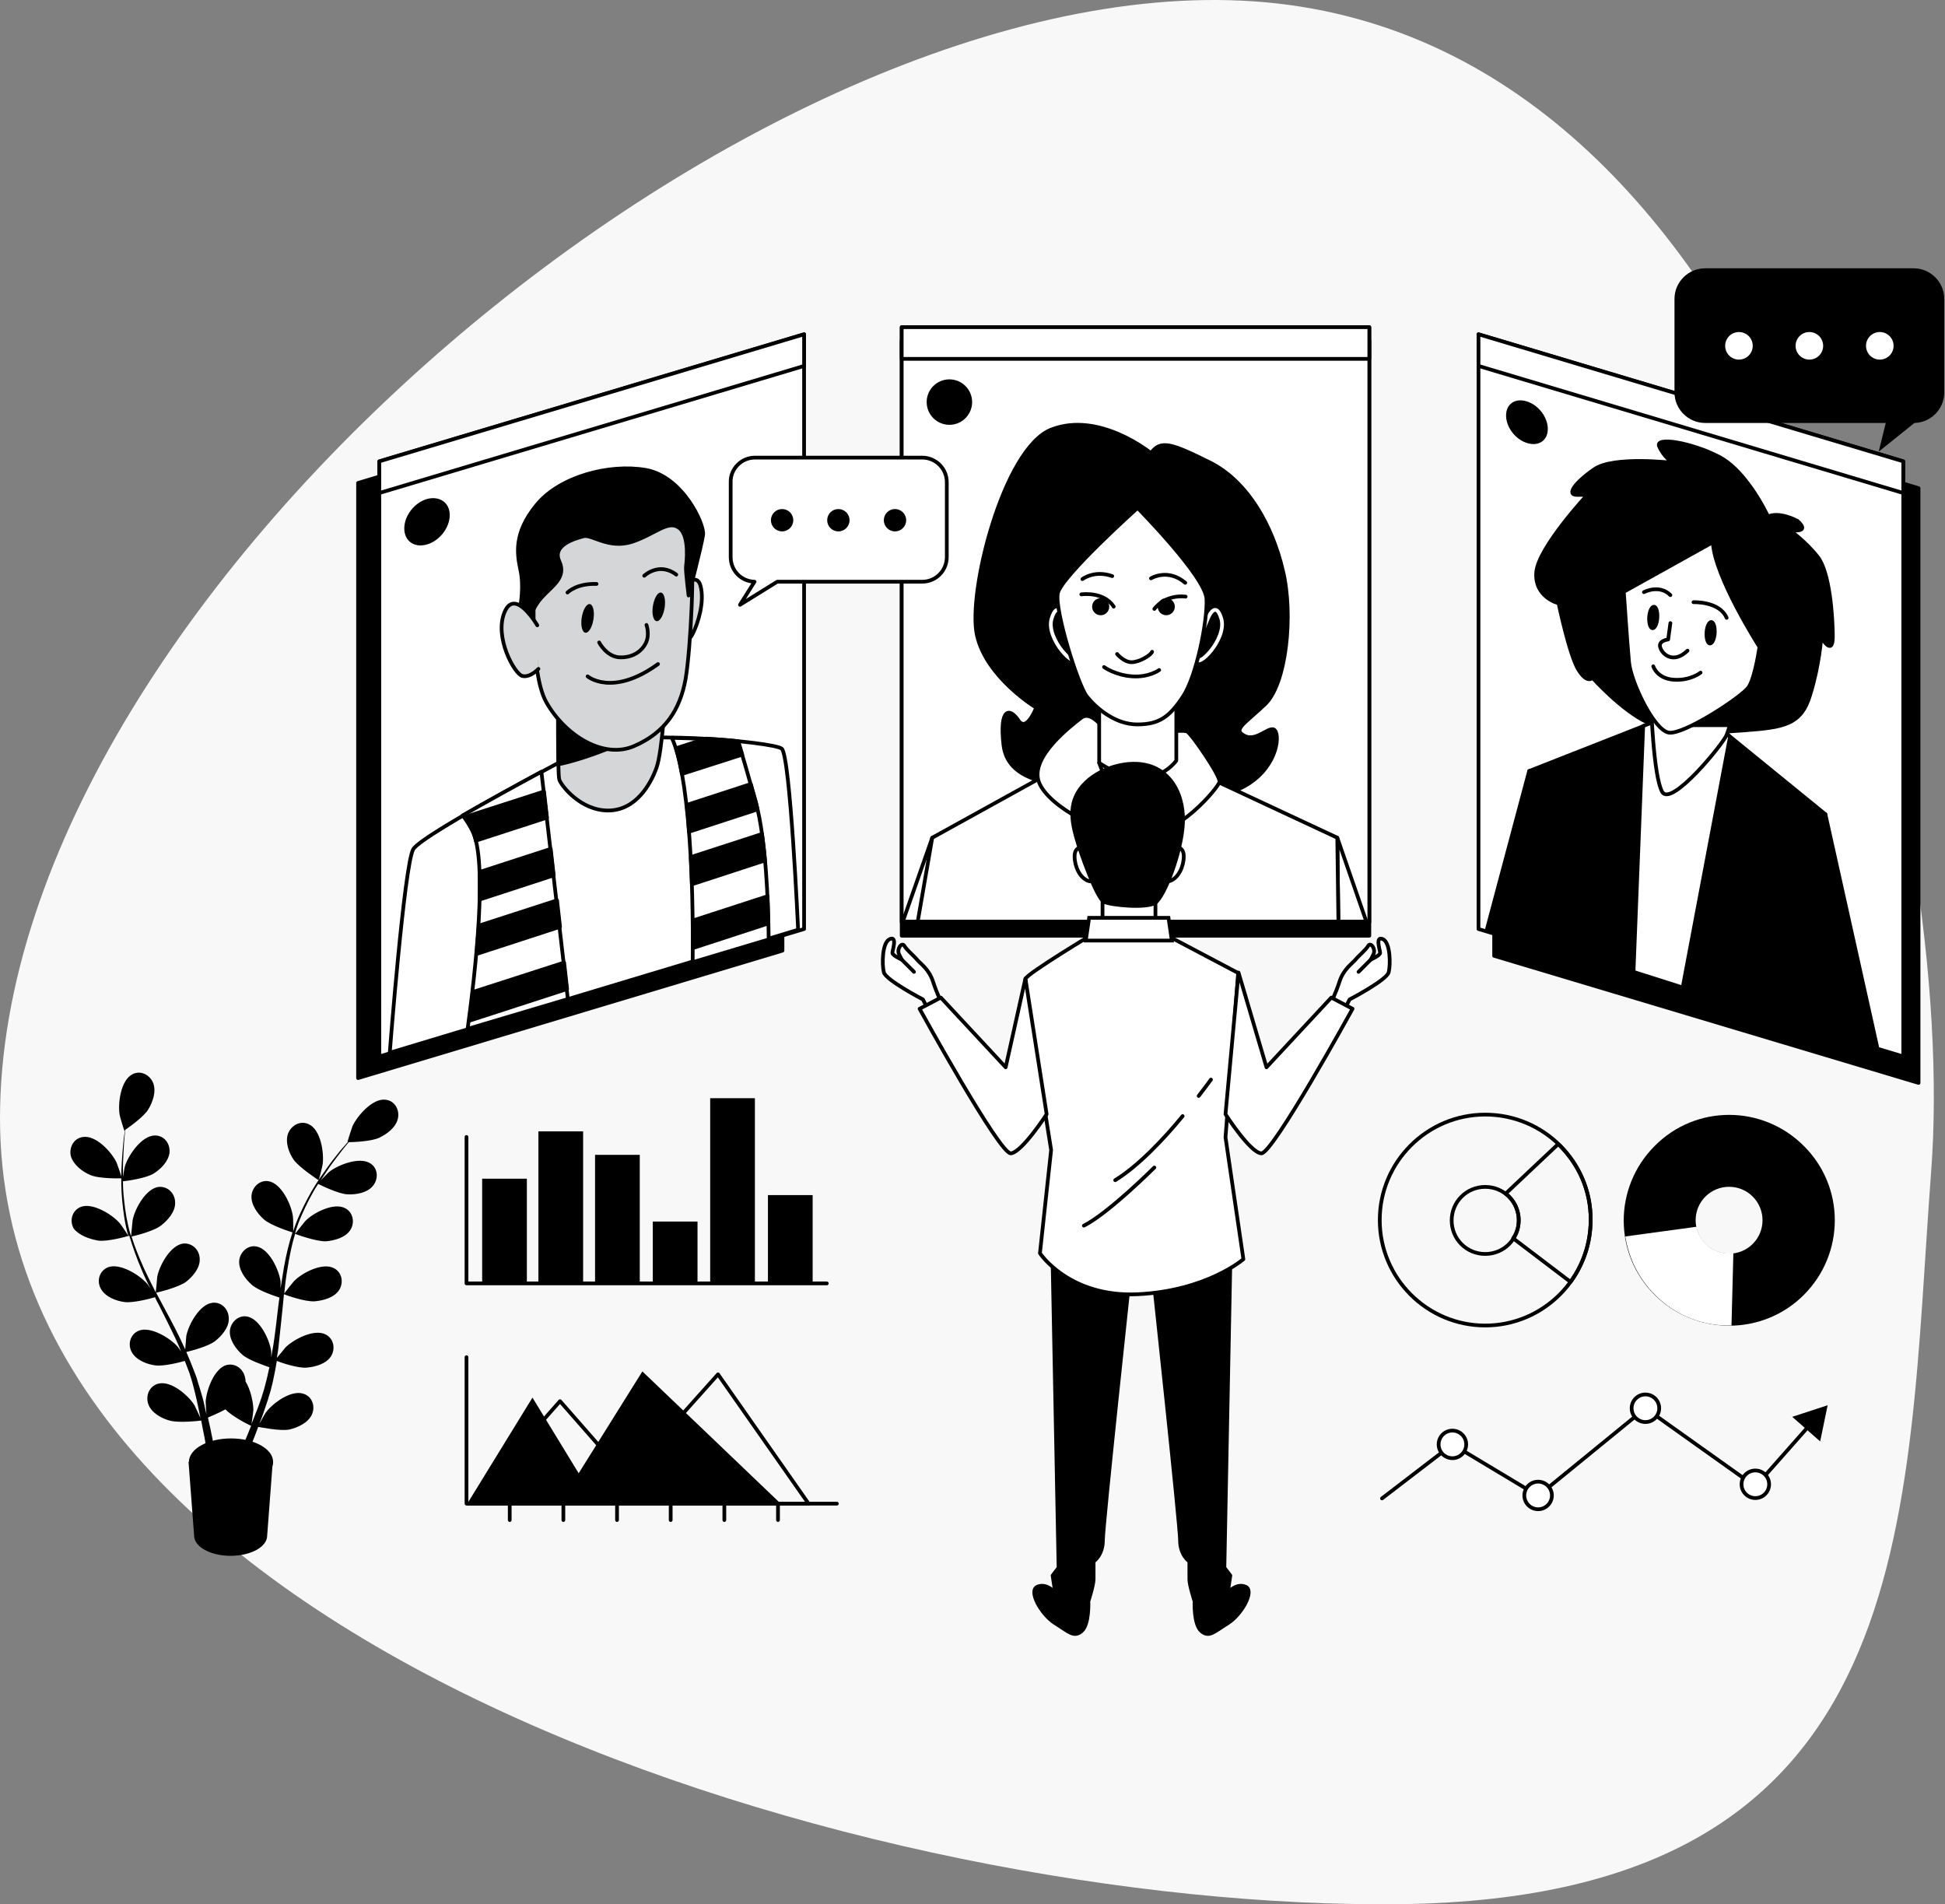 <svg width="522" height="511" viewBox="0 0 522 511" fill="none" xmlns="http://www.w3.org/2000/svg">
<rect x="0" y="0" width="522" height="511" fill="#808080" stroke="none"/>
<path d="M0 300.09C0 157.748 211.711 -17.105 346.117 1.347C480.522 19.798 525.324 221.01 518.297 314.148C511.269 407.286 516.54 509.21 375.985 510.968C235.43 512.726 0 442.432 0 300.09Z" fill="#F8F8F8"/>
<g clip-path="url(#clip0_2224_15)">
<path d="M210 255.1L96.1 289.3V129.6L210 95.4V255.1Z" fill="black" stroke="black" stroke-miterlimit="10" stroke-linecap="round" stroke-linejoin="round"/>
<path d="M215.8 249.3L101.8 283.5V123.8L215.8 89.7V249.3Z" fill="white" stroke="black" stroke-miterlimit="10" stroke-linecap="round" stroke-linejoin="round"/>
<path d="M215.8 98.2L101.8 132.3V123.8L215.8 89.7V98.2Z" fill="white" stroke="black" stroke-miterlimit="10" stroke-linecap="round" stroke-linejoin="round"/>
<path d="M120.7 138.2C120.7 141.6 118 145.1 114.6 146.1C111.2 147.1 108.5 145.2 108.5 141.8C108.5 138.4 111.2 134.9 114.6 133.9C118 133 120.7 134.9 120.7 138.2Z" fill="black"/>
<path d="M158.4 200.2C158.4 200.2 113.3 223.7 110.9 227.9C108.5 232.1 104.6 282.5 104.6 282.5L214.2 249.5C214.2 249.5 212.1 202.9 209.8 200.9C207.4 199 168.3 195.6 158.4 200.2Z" fill="white" stroke="black" stroke-miterlimit="10" stroke-linecap="round" stroke-linejoin="round"/>
<path d="M126.7 222.7C131 230.8 127.6 260.8 125.5 276.1L152.4 268.1L145.3 207.1C138.8 210.6 130.8 215 124.2 218.8C125.1 219.9 125.9 221.2 126.7 222.7Z" fill="white" stroke="black" stroke-miterlimit="10" stroke-linecap="round" stroke-linejoin="round"/>
<path d="M148.6 234.9L147.8 227.8L128.7 234C128.8 236.3 128.8 238.8 128.7 241.4L148.6 234.9Z" fill="black" stroke="black" stroke-miterlimit="10" stroke-linecap="round" stroke-linejoin="round"/>
<path d="M146 212.4L124.6 219.3C125.3 220.3 126 221.4 126.7 222.7C127.1 223.5 127.5 224.5 127.7 225.6L146.8 219.4L146 212.4Z" fill="black" stroke="black" stroke-miterlimit="10" stroke-linecap="round" stroke-linejoin="round"/>
<path d="M152.2 265.4L151.4 258.3L126.9 266.2C126.6 269 126.3 271.5 126 273.9L152.2 265.4Z" fill="black" stroke="black" stroke-miterlimit="10" stroke-linecap="round" stroke-linejoin="round"/>
<path d="M127.9 256L150.3 248.7L149.5 241.6L128.5 248.4C128.3 250.9 128.1 253.5 127.9 256Z" fill="black" stroke="black" stroke-miterlimit="10" stroke-linecap="round" stroke-linejoin="round"/>
<path d="M149.8 185.8C149.8 185.8 149.6 207.5 150.1 209.2C150.6 210.8 155.8 217.5 163.2 217.5C170.6 217.5 174.6 210.5 176.2 206C177.8 201.5 178.6 186 178.6 186C178.6 186 157.5 192 149.8 185.8Z" fill="#D4D6D7" stroke="black" stroke-miterlimit="10" stroke-linecap="round" stroke-linejoin="round"/>
<path d="M156.2 188.3C153.7 187.9 151.4 187.2 149.8 185.9C149.8 185.9 149.7 198.3 149.9 205.1C159.2 203.2 171.1 197.5 171.1 197.5L156.2 188.3Z" fill="black" stroke="black" stroke-miterlimit="10" stroke-linecap="round" stroke-linejoin="round"/>
<path d="M182.2 158.6C182.2 158.6 186.8 152.8 188 157.2C189.2 161.6 187.2 167.5 186 169.9C184.9 172.2 182 174.5 182 174.5L182.2 158.6Z" fill="#D4D6D7" stroke="black" stroke-miterlimit="10" stroke-linecap="round" stroke-linejoin="round"/>
<path d="M143.6 151.6C143.6 151.6 141.6 179.5 146.6 188.4C151.6 197.3 161.9 203.8 170.2 200.2C178.5 196.6 182.5 190.5 184 182.2C185.4 173.9 186.5 150.8 185.3 146.4C184.1 142 181.5 134.7 165.3 136.9C149 139 145.2 145.7 143.6 151.6Z" fill="#D4D6D7" stroke="black" stroke-miterlimit="10" stroke-linecap="round" stroke-linejoin="round"/>
<path d="M142.1 166.8C142.1 166.8 142.5 163.5 145.4 160.3C148.3 157.1 152.1 155 150.1 150.6C148.1 146.2 154.4 144.5 156.6 143.9C158.8 143.3 163.3 147.4 169.6 145.4C175.9 143.3 179.2 139.5 182.2 141.6C185.2 143.7 184.2 151.2 184.1 152.2C184 153.2 184.8 159.8 184.8 159.8C184.8 159.8 188.3 146.4 188.7 143.5C189.1 140.6 183.1 127.8 173.3 126.1C163.5 124.4 150.2 127.9 144 135.5C137.7 143.2 138.8 148.8 139.7 153.1C140.6 157.4 139.7 162.3 139.7 162.3C139.7 162.3 140.7 169.7 142.1 166.8Z" fill="black" stroke="black" stroke-miterlimit="10" stroke-linecap="round" stroke-linejoin="round"/>
<path d="M144.2 167.8C144.2 167.8 138.2 157.5 135.4 164.3C132.6 171 138.1 180.9 140.2 181.4C142.3 181.9 144.5 179.5 144.5 179.5" fill="#D4D6D7"/>
<path d="M144.2 167.8C144.2 167.8 138.2 157.5 135.4 164.3C132.6 171 138.1 180.9 140.2 181.4C142.3 181.9 144.5 179.5 144.5 179.5" stroke="black" stroke-miterlimit="10" stroke-linecap="round" stroke-linejoin="round"/>
<path d="M159.3 166C159 168.1 158.1 169.8 157.2 169.8C156.3 169.8 155.8 168 156.1 165.9C156.4 163.8 157.3 162.1 158.2 162.1C159.1 162.1 159.6 163.9 159.3 166Z" fill="black"/>
<path d="M178.4 162.9C178.1 165 177.2 166.7 176.3 166.7C175.4 166.7 174.9 164.9 175.2 162.8C175.5 160.7 176.4 159 177.3 159C178.2 159 178.7 160.8 178.4 162.9Z" fill="black"/>
<path d="M173.5 167.7C173.5 167.7 174.4 170.2 173.4 172.4C172.4 174.6 170 176.5 166.4 176.4C162.8 176.3 160.8 172.4 160.8 172.4" stroke="black" stroke-miterlimit="10" stroke-linecap="round" stroke-linejoin="round"/>
<path d="M157.7 181.5C157.7 181.5 164.3 187.1 176.6 178.2" stroke="black" stroke-miterlimit="10" stroke-linecap="round" stroke-linejoin="round"/>
<path d="M152.3 159C152.3 159 154.7 156.5 160.1 156.7" stroke="black" stroke-miterlimit="10" stroke-linecap="round" stroke-linejoin="round"/>
<path d="M172.9 154.5C172.9 154.5 176.9 150.7 181.5 154.2" stroke="black" stroke-miterlimit="10" stroke-linecap="round" stroke-linejoin="round"/>
<path d="M202.9 215.5C200.8 208 199.2 202.5 198.1 199C192.9 198.5 186.5 198.1 180.3 198C181.6 200.7 183.4 206.7 184.6 219.7C185.9 233 186 248.3 185.9 258.2L206.3 252.1C206.2 241.6 205.5 225.1 202.9 215.5Z" fill="white" stroke="black" stroke-miterlimit="10" stroke-linecap="round" stroke-linejoin="round"/>
<path d="M183 207.7L199.2 202.5C198.8 201.1 198.4 199.9 198.1 198.9C195.5 198.6 192.6 198.4 189.5 198.2L181.4 200.8C182 202.6 182.5 204.8 183 207.7Z" fill="black" stroke="black" stroke-miterlimit="10" stroke-linecap="round" stroke-linejoin="round"/>
<path d="M184.9 223.2L203.3 217.2C203.2 216.6 203 216 202.9 215.4C202.4 213.6 201.9 211.9 201.5 210.4L184.3 216C184.4 217.1 184.6 218.3 184.7 219.6C184.7 220.8 184.9 222 184.9 223.2Z" fill="black" stroke="black" stroke-miterlimit="10" stroke-linecap="round" stroke-linejoin="round"/>
<path d="M205.3 230.9C205.1 228.5 204.8 226.1 204.5 223.8L185.4 230C185.5 232.4 185.6 234.9 185.7 237.3L205.3 230.9Z" fill="black" stroke="black" stroke-miterlimit="10" stroke-linecap="round" stroke-linejoin="round"/>
<path d="M206.2 247.8C206.1 245.5 206.1 243 206 240.5L186 247C186 249.6 186 252.1 186 254.4L206.2 247.8Z" fill="black" stroke="black" stroke-miterlimit="10" stroke-linecap="round" stroke-linejoin="round"/>
<path d="M367.5 91.4H242V251.1H367.5V91.4Z" fill="black" stroke="black" stroke-miterlimit="10" stroke-linecap="round" stroke-linejoin="round"/>
<path d="M367.5 87.8H242V247.5H367.5V87.8Z" fill="white" stroke="black" stroke-miterlimit="10" stroke-linecap="round" stroke-linejoin="round"/>
<path d="M367.5 87.8H242V96.3H367.5V87.8Z" fill="white" stroke="black" stroke-miterlimit="10" stroke-linecap="round" stroke-linejoin="round"/>
<path d="M254.8 114C258.169 114 260.9 111.269 260.9 107.9C260.9 104.531 258.169 101.8 254.8 101.8C251.431 101.8 248.7 104.531 248.7 107.9C248.7 111.269 251.431 114 254.8 114Z" fill="black"/>
<path d="M308.9 121.6C308.9 121.6 295 110.2 282.1 115.3C269.3 120.4 259.6 159.1 262.2 170.5C264.8 181.9 278.1 189.9 278.1 189.9C278.1 189.9 275.5 196.7 273.3 193.3C271 189.9 268.2 189.9 269.3 199.8C270.4 209.8 282.4 210.3 291.5 211.8C300.6 213.3 321.7 216.1 331.6 212.1C341.6 208.1 343.6 199 342.4 196.4C341.3 193.8 337.6 199.2 334.1 197.5C330.7 195.8 333.8 194.4 339.5 189C345.2 183.6 347.2 165.1 344.3 153.1C341.5 141.1 334.9 129.2 324.7 124.1C314.6 119.1 311.5 117.9 308.9 121.6Z" fill="black" stroke="black" stroke-miterlimit="10" stroke-linecap="round" stroke-linejoin="round"/>
<path d="M366.7 247.3L358.9 224.8L359.2 247.3H366.7Z" fill="white" stroke="black" stroke-miterlimit="10" stroke-linecap="round" stroke-linejoin="round"/>
<path d="M248 247.3L250.2 224.8L242.3 247.3H248Z" fill="white" stroke="black" stroke-miterlimit="10" stroke-linecap="round" stroke-linejoin="round"/>
<path d="M359.2 247.3L358.9 224.8L321.2 207.2L291.1 202.2L250.2 224.8L246.3 247.3H359.2Z" fill="white" stroke="black" stroke-miterlimit="10" stroke-linecap="round" stroke-linejoin="round"/>
<path d="M296.5 195.9C296.5 195.9 292.9 190.5 290.2 192.6C287.5 194.7 276.4 203.1 278.8 209.8C281.2 216.4 296.3 224.5 306.2 224.5C316.1 224.5 327 211.3 327.3 209.8C327.6 208.3 319.8 196.9 318.6 196.3C317.3 195.6 305.3 197.4 296.5 195.9Z" fill="white" stroke="black" stroke-miterlimit="10" stroke-linecap="round" stroke-linejoin="round"/>
<path d="M295 204.7C295 204.7 300.4 222.1 314.5 221.2L295 204.7Z" fill="white"/>
<path d="M295 204.7C295 204.7 300.4 222.1 314.5 221.2" stroke="black" stroke-miterlimit="10" stroke-linecap="round" stroke-linejoin="round"/>
<path d="M295 187.2V204.7C295 204.7 299.8 208.3 306.1 208.6C312.4 208.9 315.7 204.1 315.7 204.1V187.2C315.8 187.2 299.6 190.5 295 187.2Z" fill="white" stroke="black" stroke-miterlimit="10" stroke-linecap="round" stroke-linejoin="round"/>
<path d="M285.9 166.1C285.9 166.1 283.8 160.6 282.2 166.1C280.7 171.6 288.9 179.8 288.9 176.5C288.9 173.1 285.9 166.1 285.9 166.1Z" stroke="white" stroke-miterlimit="10" stroke-linecap="round" stroke-linejoin="round"/>
<path d="M324.1 166.1C324.1 166.1 326.2 160.6 327.8 166.1C329.3 171.6 321.1 179.8 321.1 176.5C321 173.1 324.1 166.1 324.1 166.1Z" stroke="white" stroke-miterlimit="10" stroke-linecap="round" stroke-linejoin="round"/>
<path d="M305.3 136.3C305.3 136.3 284.8 154.7 283.9 159.2C283 163.7 289.3 183.9 291.7 186.9C294.1 189.9 299.2 194.4 305.2 194.4C311.2 194.4 313.9 192.3 317.5 186.9C321.1 181.5 324.1 166.7 323.8 160.7C323.5 154.7 305.3 136.3 305.3 136.3Z" fill="white" stroke="black" stroke-miterlimit="10" stroke-linecap="round" stroke-linejoin="round"/>
<path d="M290.2 159.5C290.2 159.5 296.2 158.6 298.9 162.8" stroke="black" stroke-miterlimit="10" stroke-linecap="round" stroke-linejoin="round"/>
<path d="M309.8 163.4C309.8 163.4 312.5 159.5 318.2 160.1" stroke="black" stroke-miterlimit="10" stroke-linecap="round" stroke-linejoin="round"/>
<path d="M295.4 164.6C296.394 164.6 297.2 163.794 297.2 162.8C297.2 161.806 296.394 161 295.4 161C294.406 161 293.6 161.806 293.6 162.8C293.6 163.794 294.406 164.6 295.4 164.6Z" fill="black" stroke="black" stroke-miterlimit="10"/>
<path d="M313 164.6C313.994 164.6 314.8 163.794 314.8 162.8C314.8 161.806 313.994 161 313 161C312.006 161 311.2 161.806 311.2 162.8C311.2 163.794 312.006 164.6 313 164.6Z" fill="black" stroke="black" stroke-miterlimit="10"/>
<path d="M299.8 175.5C299.8 175.5 301.6 177.7 303.7 177.7C305.8 177.7 308.9 175.8 309.2 174.9" stroke="black" stroke-miterlimit="10" stroke-linecap="round" stroke-linejoin="round"/>
<path d="M296.3 179C296.3 179 299.3 181.2 303.9 181.5C308.4 181.8 311.1 179.8 311.1 179.8" stroke="black" stroke-miterlimit="10" stroke-linecap="round" stroke-linejoin="round"/>
<path d="M290.5 155.4C290.5 155.4 293.7 152.9 298.5 154.6" stroke="black" stroke-miterlimit="10" stroke-linecap="round" stroke-linejoin="round"/>
<path d="M308.9 155.2C308.9 155.2 313.4 152.4 318.1 156.4" stroke="black" stroke-miterlimit="10" stroke-linecap="round" stroke-linejoin="round"/>
<path d="M401 256.5L514.9 290.6V131L401 96.8V256.5Z" fill="black" stroke="black" stroke-miterlimit="10" stroke-linecap="round" stroke-linejoin="round"/>
<path d="M396.8 249.3L510.8 283.5V123.8L396.8 89.7V249.3Z" fill="white" stroke="black" stroke-miterlimit="10" stroke-linecap="round" stroke-linejoin="round"/>
<path d="M396.8 98.2L510.8 132.3V123.8L396.8 89.7V98.2Z" fill="white" stroke="black" stroke-miterlimit="10" stroke-linecap="round" stroke-linejoin="round"/>
<path d="M403.7 111.5C403.7 114.9 406.4 118.4 409.8 119.4C413.2 120.4 415.9 118.5 415.9 115.1C415.9 111.7 413.2 108.2 409.8 107.2C406.4 106.2 403.7 108.1 403.7 111.5Z" fill="black" stroke="white" stroke-miterlimit="10"/>
<path d="M474.5 138.6C474.5 138.6 474.3 138.1 473.9 137.4C472.3 134.2 467.4 125.7 461.4 122.6C453.9 118.7 444 117.1 445.3 119.8C446.5 122.6 448.9 124.2 448.9 124.2C448.9 124.2 433.1 122.3 427.9 125.9C422.7 129.5 420.3 132.8 423.2 132.8C426 132.8 426 132.8 426 132.8C426 132.8 412.8 147 412.3 153.6C411.8 160.3 418.3 161.9 418.3 161.9C418.3 161.9 421.2 175.8 423.6 179.7C426 183.6 427.4 181.9 427.4 181.9C427.4 181.9 435.1 190.5 442 193.8C448.9 197.1 457.3 196.8 468 196C478.6 195.2 483.4 194.6 485.8 186.5C488.3 178.5 488.8 171 488.8 171C488.8 171 491.8 176.3 491.9 171C491.9 165.7 491.1 153.5 487.8 149.4C484.5 145.2 480.2 142.2 480.2 142.2C480.2 142.2 486.4 143.3 482.3 139.7C482.2 139.7 477.6 137.2 474.5 138.6Z" fill="black" stroke="black" stroke-miterlimit="10" stroke-linecap="round" stroke-linejoin="round"/>
<path d="M410.4 206.9L399 249.6L411.4 253.5L410.4 206.9Z" fill="black" stroke="black" stroke-miterlimit="10" stroke-linecap="round" stroke-linejoin="round"/>
<path d="M489.9 218.5L503.8 281L488.6 276.5L489.9 218.5Z" fill="black" stroke="black" stroke-miterlimit="10" stroke-linecap="round" stroke-linejoin="round"/>
<path d="M445 193.3L410.4 206.9L411.4 253.5L488.6 276.5L489.9 218.5L461.9 195.7L445 193.3Z" fill="black" stroke="black" stroke-miterlimit="10" stroke-linecap="round" stroke-linejoin="round"/>
<path d="M438.4 260.8L451.6 265L464.3 197.7L461.9 195.7L445 193.3L441 194.8L438.4 260.8Z" fill="white" stroke="black" stroke-miterlimit="10" stroke-linecap="round" stroke-linejoin="round"/>
<path d="M443.1 188.6C443.1 188.6 443.7 208.3 446.1 212.5C448.5 216.7 462.4 199.7 463.4 197.2C464.4 194.7 466.8 185.3 466.8 185.3C466.8 185.3 452.2 191.4 449.3 190.6C446.5 189.7 443.1 188.6 443.1 188.6Z" fill="white" stroke="black" stroke-miterlimit="10" stroke-linecap="round" stroke-linejoin="round"/>
<path d="M466.8 185.2C466.8 185.2 461.9 187.3 457.2 188.8L451.8 194.6H464.2C465.3 190.9 466.8 185.2 466.8 185.2Z" fill="black" stroke="black" stroke-miterlimit="10" stroke-linecap="round" stroke-linejoin="round"/>
<path d="M459.7 145.5L435.8 158.8C435.8 158.8 436.7 172.4 437.2 177.7C437.7 183 443.9 196 447.9 196.6C451.9 197.2 467.4 187.1 469.3 184.4C471.1 181.6 472.2 173.6 472.2 173.6C472.2 173.6 460.1 154.7 459.7 145.5Z" fill="white" stroke="black" stroke-miterlimit="10" stroke-linecap="round" stroke-linejoin="round"/>
<path d="M448.3 167.201L447.7 171.601C447.7 171.601 444.9 171.901 445.6 173.801C446.2 175.701 449.2 178.201 452.9 174.601" stroke="black" stroke-miterlimit="10" stroke-linecap="round" stroke-linejoin="round"/>
<path d="M443.7 178.8C443.7 178.8 444.7 182.1 449.2 182.4C453.7 182.7 456.4 180.5 456.4 180.5" stroke="black" stroke-miterlimit="10" stroke-linecap="round" stroke-linejoin="round"/>
<path d="M460.2 169.9C460.1 171.5 459.5 172.7 458.9 172.7C458.3 172.6 457.9 171.3 458 169.7C458.1 168.1 458.7 166.9 459.3 166.9C459.9 167 460.3 168.3 460.2 169.9Z" fill="black" stroke="black" stroke-miterlimit="10"/>
<path d="M444.8 165.8C444.7 167.4 444.1 168.6 443.5 168.6C442.9 168.5 442.5 167.2 442.6 165.6C442.7 164 443.3 162.8 443.9 162.8C444.5 162.8 444.9 164.2 444.8 165.8Z" fill="black" stroke="black" stroke-miterlimit="10"/>
<path d="M441.2 158.9C441.2 158.9 445.3 156.7 448.3 159.7" stroke="black" stroke-miterlimit="10" stroke-linecap="round" stroke-linejoin="round"/>
<path d="M454.5 161.6C454.5 161.6 461.5 161.3 463.4 165.8" stroke="black" stroke-miterlimit="10" stroke-linecap="round" stroke-linejoin="round"/>
<path d="M290.5 227.4C290.5 227.4 288.4 227.1 288.4 229.8C288.4 232.5 289.8 235.6 292.1 236.4C294.4 237.2 293.9 233.7 293.3 232.3C292.6 230.9 290.5 227.4 290.5 227.4Z" fill="white" stroke="black" stroke-miterlimit="10"/>
<path d="M315.6 227.4C315.6 227.4 317.7 227.1 317.7 229.8C317.7 232.5 316.3 235.6 314 236.4C311.7 237.2 312.2 233.7 312.8 232.3C313.5 230.9 315.6 227.4 315.6 227.4Z" fill="white" stroke="black" stroke-miterlimit="10"/>
<path d="M282.5 338.7L284.1 420.7L282.5 422.8L283.2 427.4C283.2 427.4 280.9 424.7 278.4 425.8C275.9 426.9 279.5 433.3 283.2 435.6C286.9 437.9 288.2 439.5 290.3 437.7C292.4 435.9 292.1 429.7 292.1 429.7C292.1 429.7 293.5 425.4 293.5 423.8C293.5 422.2 293.5 419 293.5 419C293.5 419 296 417.4 296 413.3C296 409.2 303.1 343.4 303.1 343.4L281.6 335.4L282.5 338.7Z" fill="black" stroke="black" stroke-miterlimit="10" stroke-linecap="round" stroke-linejoin="round"/>
<path d="M330.2 338.7L328.6 420.7L330.2 422.8L329.5 427.4C329.5 427.4 331.8 424.7 334.3 425.8C336.8 426.9 333.2 433.3 329.5 435.6C325.8 437.9 324.5 439.5 322.4 437.7C320.3 435.9 320.6 429.7 320.6 429.7C320.6 429.7 319.2 425.4 319.2 423.8C319.2 422.2 319.2 419 319.2 419C319.2 419 316.7 417.4 316.7 413.3C316.7 409.2 309.6 343.4 309.6 343.4L331.1 335.4L330.2 338.7Z" fill="black" stroke="black" stroke-miterlimit="10" stroke-linecap="round" stroke-linejoin="round"/>
<path d="M294.2 250.1C294.2 250.1 275.5 261.3 275.2 262.7C275 264.1 282.1 308.6 282.1 308.6L279.1 336.3C279.1 336.3 286.9 348.2 305.4 347.3C323.9 346.4 333.7 337.9 333.7 337.9L328.9 305.2L332.3 261.1L312.4 250.6L294.2 250.1Z" fill="white" stroke="black" stroke-miterlimit="10" stroke-linecap="round" stroke-linejoin="round"/>
<path d="M317.4 299.5C312.4 305.6 305.5 312.9 299.3 316.7" stroke="black" stroke-miterlimit="10" stroke-linecap="round" stroke-linejoin="round"/>
<path d="M325 289.7C325 289.7 323.8 291.4 321.7 294.1" stroke="black" stroke-miterlimit="10" stroke-linecap="round" stroke-linejoin="round"/>
<path d="M309.8 313.3C309.8 313.3 297.6 325.5 290.9 328.9" stroke="black" stroke-miterlimit="10" stroke-linecap="round" stroke-linejoin="round"/>
<path d="M295.9 240.2V249.2H310.1V240.5L295.9 240.2Z" fill="white" stroke="black" stroke-miterlimit="10"/>
<path d="M303 205C303 205 296.3 205.3 291.4 210C286.5 214.7 287.6 220.2 288.8 224.6C290 229 294.4 241.1 296.3 242C298.1 242.9 307.6 243.8 310 242.3C312.4 240.8 317.2 228.7 317.5 220.5C317.7 212.3 313.2 204.2 303 205Z" fill="black" stroke="black" stroke-miterlimit="10"/>
<path d="M314.5 252.4H291.4L292.3 246.3H313.6L314.5 252.4Z" fill="white" stroke="black" stroke-miterlimit="10"/>
<path d="M253.1 270C253.1 270 251.5 266.8 250.4 263.4C249.3 260 247 258.6 246.1 257.5C245.2 256.4 243.4 255 242.7 253.8C242 252.7 240.6 254.7 241.3 256.1C242 257.5 242 257.5 242 257.5C242 257.5 239.5 256.4 239.5 255.7C239.5 255 240.9 251.1 238.8 252C236.7 252.9 236.7 258.9 237.2 260.9C237.7 263 247.7 268.2 247.7 268.2L249.8 272.3L253.1 270Z" fill="white" stroke="black" stroke-miterlimit="10" stroke-linecap="round" stroke-linejoin="round"/>
<path d="M241.9 257.4L245.3 260.8" stroke="black" stroke-miterlimit="10" stroke-linecap="round" stroke-linejoin="round"/>
<path d="M275.2 262.6L269.9 286.4L252.5 267.7L246.8 270.7C246.8 270.7 268.3 309.8 271.3 309.5C274.3 309.2 280.9 299 280.9 299L275.2 262.6Z" fill="white" stroke="black" stroke-miterlimit="10" stroke-linecap="round" stroke-linejoin="round"/>
<path d="M356.8 270C356.8 270 358.4 266.8 359.5 263.4C360.6 260 362.9 258.6 363.8 257.5C364.7 256.4 366.5 255 367.2 253.8C367.9 252.7 369.3 254.7 368.6 256.1C367.9 257.5 367.9 257.5 367.9 257.5C367.9 257.5 370.4 256.4 370.4 255.7C370.4 255 369 251.1 371.1 252C373.2 252.9 373.2 258.9 372.7 260.9C372.2 263 362.2 268.2 362.2 268.2L360.1 272.3L356.8 270Z" fill="white" stroke="black" stroke-miterlimit="10" stroke-linecap="round" stroke-linejoin="round"/>
<path d="M368 257.4L364.6 260.8" stroke="black" stroke-miterlimit="10" stroke-linecap="round" stroke-linejoin="round"/>
<path d="M332.4 261L339.9 286.4L357.3 267.7L363 270.7C363 270.7 341.5 309.8 338.5 309.5C335.5 309.3 328.9 299 328.9 299L332.4 261Z" fill="white" stroke="black" stroke-miterlimit="10" stroke-linecap="round" stroke-linejoin="round"/>
<path d="M141.4 316.3H129.4V344.4H141.4V316.3Z" fill="black"/>
<path d="M156.5 303.6H144.5V344.5H156.5V303.6Z" fill="black"/>
<path d="M171.7 309.9H159.7V344.4H171.7V309.9Z" fill="black"/>
<path d="M187.2 327.8H175.2V344.4H187.2V327.8Z" fill="black"/>
<path d="M202.6 294.7H190.6V344.4H202.6V294.7Z" fill="black"/>
<path d="M218.1 320.7H206.1V344.4H218.1V320.7Z" fill="black"/>
<path d="M125.2 305.1V344.4H221.9" stroke="black" stroke-miterlimit="10" stroke-linecap="round" stroke-linejoin="round"/>
<path d="M398.6 299.1C383 299.1 370.3 311.8 370.3 327.4C370.3 343 383 355.7 398.6 355.7C414.2 355.7 426.9 343 426.9 327.4C427 311.8 414.3 299.1 398.6 299.1ZM398.6 336.5C393.6 336.5 389.6 332.5 389.6 327.5C389.6 322.5 393.6 318.5 398.6 318.5C403.6 318.5 407.6 322.5 407.6 327.5C407.6 332.5 403.6 336.5 398.6 336.5Z" stroke="black" stroke-miterlimit="10" stroke-linecap="round" stroke-linejoin="round"/>
<path d="M418.2 307L404.1 320.3C406.2 321.9 407.6 324.5 407.6 327.4C407.6 329.2 407.1 330.9 406.1 332.3L421.5 344C424.9 339.3 426.9 333.6 426.9 327.4C427 319.4 423.6 312.2 418.2 307Z" stroke="black" stroke-miterlimit="10" stroke-linecap="round" stroke-linejoin="round"/>
<path d="M484.1 347.5C495.2 336.4 495.2 318.5 484.1 307.5C473 296.4 455.1 296.4 444.1 307.5C433 318.6 433 336.5 444.1 347.5C455.1 358.5 473.1 358.5 484.1 347.5ZM457.7 321.1C461.2 317.6 466.9 317.6 470.4 321.1C473.9 324.6 473.9 330.3 470.4 333.8C466.9 337.3 461.2 337.3 457.7 333.8C454.2 330.3 454.2 324.6 457.7 321.1Z" fill="black"/>
<path d="M464.7 355.7L465.2 336.3C462.5 336.6 459.7 335.8 457.7 333.7C456.4 332.4 455.6 330.8 455.3 329.2L436.2 331.8C437.1 337.5 439.7 343 444.1 347.4C449.8 353.2 457.3 355.9 464.7 355.7Z" fill="white"/>
<path d="M370.9 402.1L389.8 387.6L412.8 401.4L441.6 377.9L471.1 398.9L485.7 382.4" stroke="black" stroke-linecap="round" stroke-linejoin="round"/>
<path d="M488.5 386.8L490.5 377.1L481 380.2L488.5 386.8Z" fill="black"/>
<path d="M389.8 391.3C391.843 391.3 393.5 389.644 393.5 387.6C393.5 385.557 391.843 383.9 389.8 383.9C387.757 383.9 386.1 385.557 386.1 387.6C386.1 389.644 387.757 391.3 389.8 391.3Z" fill="white" stroke="black" stroke-miterlimit="10" stroke-linecap="round" stroke-linejoin="round"/>
<path d="M412.8 405C414.843 405 416.5 403.344 416.5 401.3C416.5 399.257 414.843 397.6 412.8 397.6C410.757 397.6 409.1 399.257 409.1 401.3C409.1 403.344 410.757 405 412.8 405Z" fill="white" stroke="black" stroke-miterlimit="10" stroke-linecap="round" stroke-linejoin="round"/>
<path d="M441.6 381.6C443.643 381.6 445.3 379.944 445.3 377.9C445.3 375.857 443.643 374.2 441.6 374.2C439.557 374.2 437.9 375.857 437.9 377.9C437.9 379.944 439.557 381.6 441.6 381.6Z" fill="white" stroke="black" stroke-miterlimit="10" stroke-linecap="round" stroke-linejoin="round"/>
<path d="M471.1 402C473.143 402 474.8 400.344 474.8 398.3C474.8 396.257 473.143 394.6 471.1 394.6C469.057 394.6 467.4 396.257 467.4 398.3C467.4 400.344 469.057 402 471.1 402Z" fill="white" stroke="black" stroke-miterlimit="10" stroke-linecap="round" stroke-linejoin="round"/>
<path d="M125.2 364.2V403.5H224.6" stroke="black" stroke-miterlimit="10" stroke-linecap="round" stroke-linejoin="round"/>
<path d="M208.8 403.5L172.5 368.8L155.3 396.3L142.9 376L126 403.5H208.8Z" fill="black" stroke="black" stroke-miterlimit="10"/>
<path d="M217 403.5L192.7 368.8L168.1 396.3L150.3 376L126 403.5H217Z" stroke="black" stroke-miterlimit="10" stroke-linecap="round" stroke-linejoin="round"/>
<path d="M136.8 404V407.9" stroke="black" stroke-miterlimit="10" stroke-linecap="round" stroke-linejoin="round"/>
<path d="M151.2 404V407.9" stroke="black" stroke-miterlimit="10" stroke-linecap="round" stroke-linejoin="round"/>
<path d="M165.6 404V407.9" stroke="black" stroke-miterlimit="10" stroke-linecap="round" stroke-linejoin="round"/>
<path d="M180 404V407.9" stroke="black" stroke-miterlimit="10" stroke-linecap="round" stroke-linejoin="round"/>
<path d="M194.4 404V407.9" stroke="black" stroke-miterlimit="10" stroke-linecap="round" stroke-linejoin="round"/>
<path d="M208.8 404V407.9" stroke="black" stroke-miterlimit="10" stroke-linecap="round" stroke-linejoin="round"/>
<path d="M50.6 392.3L52.1 412.1C52.1 415.1 56.5 417.5 61.9 417.5C67.3 417.5 71.7 415.1 71.7 412.1L73.2 392.3H50.6Z" fill="black"/>
<path d="M62 398.6C68.241 398.6 73.3 395.779 73.3 392.3C73.3 388.821 68.241 386 62 386C55.759 386 50.7 388.821 50.7 392.3C50.7 395.779 55.759 398.6 62 398.6Z" fill="black"/>
<path d="M24.2 315.3C26.7 316.4 32.7 316.2 32.7 316.2C32.8 316.2 31.4 312.2 31.3 312C30 309.2 25.8 304.6 22.3 305.1C19.8 305.4 18.5 307.9 19 310.2C19.7 312.6 22.1 314.4 24.2 315.3Z" fill="black"/>
<path d="M26.3 332.9C28.9 333.3 34.3 331.7 34.7 331.6C35.6 334.6 36.7 337.7 38 340.7C38.7 342.4 39.5 344.1 40.4 345.8C39.9 345.1 39.5 344.4 39.4 344.4C37.4 342.1 32.1 338.8 28.9 340.1C26.6 341.1 25.9 343.8 27.1 345.9C28.3 348 31.1 349.1 33.4 349.4C35.7 349.7 40.3 348.5 41.6 348.1C41.9 348.8 42.2 349.4 42.6 350.1C44.2 353.2 45.7 356.3 47.2 359.4C47.7 360.5 48.2 361.6 48.6 362.7C48.2 362.1 47.8 361.5 47.7 361.4C45.7 359.1 40.4 355.8 37.2 357.1C34.9 358.1 34.2 360.8 35.4 362.9C36.6 365 39.4 366.1 41.7 366.4C43.9 366.7 48.2 365.6 49.6 365.2C50 366.3 50.5 367.5 50.9 368.6C51.1 369.4 51.4 370.1 51.6 370.9C51.8 371.7 52 372.4 52.2 373.2C52.6 374.7 52.9 376.2 53.2 377.6C53.4 378.6 53.6 379.6 53.8 380.5C53.3 379.4 52.3 377.3 52.2 377.1C50.6 374.5 45.9 370.4 42.5 371.3C40.1 371.9 39 374.5 39.8 376.8C40.6 379.1 43.3 380.6 45.5 381.2C47.9 381.9 53.3 381.3 54 381.2C54.3 382.8 54.6 384.4 54.9 385.8C55.5 389.1 55.9 392 56.2 394.5H58.5C58.1 391.9 57.6 388.9 56.9 385.5C56.6 383.9 56.2 382.1 55.8 380.4C56.2 380.2 58.5 379.3 60.5 378.2C62.3 380.1 66.8 382.4 67.4 382.6C66.8 384.1 66.2 385.6 65.6 387C64.3 389.9 63.2 392.4 62.1 394.6H64.5C65.4 392.6 66.4 390.3 67.4 387.8C68 386.3 68.7 384.6 69.3 382.9C69.9 383 75.3 384.1 77.7 383.6C79.9 383.1 82.7 381.8 83.7 379.6C84.7 377.4 83.8 374.7 81.4 374C78.1 372.9 73.1 376.6 71.3 379.1C71.2 379.2 70.2 381 69.6 382.1C69.9 381.4 70.1 380.7 70.4 380C70.9 378.6 71.4 377.1 71.9 375.6C72.1 374.8 72.4 374.1 72.6 373.3C72.8 372.5 73 371.7 73.2 370.9C73.6 369 74 367.1 74.3 365.2C75.5 365.7 80 367.2 82.3 367C84.6 366.8 87.5 366 88.8 364C90.1 362 89.6 359.2 87.4 358.1C84.3 356.5 78.8 359.4 76.6 361.6C76.5 361.7 75.1 363.5 74.3 364.4C74.5 363.2 74.7 362.1 74.8 360.9C75.2 357.5 75.5 354 75.9 350.5C76 349.4 76.1 348.4 76.2 347.3C76.6 347.5 81.9 349.4 84.5 349.2C86.8 349 89.7 348.2 91 346.2C92.3 344.2 91.8 341.4 89.6 340.3C86.5 338.7 81 341.6 78.9 343.8C78.7 344 76.7 346.5 76.3 347.1C76.5 344.8 76.8 342.4 77.2 340.2C77.7 337.1 78.3 334 79.2 331.1C79.4 331.2 84.9 333.2 87.5 333.1C89.8 332.9 92.7 332.1 94 330.1C95.3 328.1 94.8 325.3 92.6 324.2C89.5 322.6 84 325.5 81.9 327.7C81.7 327.9 79.6 330.6 79.2 331.1C79.3 330.9 79.3 330.7 79.3 330.6C80.2 327.5 81.6 324.6 82.9 322C83.7 320.5 84.5 319 85.4 317.7C86.4 318.2 90.9 320.4 93.3 320.5C95.6 320.6 98.6 320.1 100.1 318.2C101.6 316.4 101.5 313.5 99.4 312.2C96.5 310.3 90.7 312.6 88.3 314.5C88.2 314.6 87 315.8 86.1 316.7C86.5 316.1 86.9 315.5 87.3 314.9C88.7 312.7 90.2 310.8 91.5 309.1C92.2 308.2 92.9 307.3 93.6 306.5C94.8 306.5 99.7 306.3 101.8 305.3C103.9 304.3 106.3 302.5 106.8 300.1C107.3 297.8 105.9 295.3 103.4 295.1C100 294.7 95.9 299.4 94.6 302.2C94.5 302.4 93.2 306.4 93.3 306.4H93.4C92.8 307.1 92.1 307.9 91.3 308.8C90 310.4 88.5 312.3 87 314.5C85.5 316.6 83.9 319 82.5 321.7C81.1 324.4 79.7 327.2 78.7 330.4V330.5C78.7 329.5 78.7 326.7 78.6 326.4C78.2 323.3 75.6 317.7 72.2 317C69.8 316.5 67.7 318.5 67.5 320.8C67.3 323.2 69.1 325.7 70.8 327.2C72.7 328.9 78.1 330.6 78.5 330.7C77.5 333.7 76.8 336.8 76.2 340.1C75.9 341.9 75.6 343.8 75.3 345.7C75.3 344.8 75.3 344 75.3 343.9C74.9 340.8 72.3 335.2 68.9 334.5C66.5 334 64.4 336 64.2 338.3C64 340.7 65.8 343.2 67.5 344.7C69.2 346.3 73.8 347.8 75 348.2C74.9 348.9 74.8 349.6 74.7 350.4C74.3 353.9 73.9 357.3 73.4 360.7C73.2 361.9 73 363.1 72.8 364.2C72.8 363.4 72.8 362.8 72.8 362.7C72.4 359.6 69.8 354 66.4 353.3C64 352.8 61.9 354.8 61.7 357.1C61.5 359.5 63.3 362 65 363.5C66.7 365 70.9 366.4 72.3 366.9C72 368.1 71.8 369.3 71.5 370.4C71.3 371.2 71.1 371.9 70.9 372.7C70.7 373.5 70.4 374.2 70.2 375C69.7 376.4 69.2 377.9 68.6 379.3C68.2 380.3 67.9 381.2 67.5 382.1C67.7 380.9 68 378.6 68 378.4C68 376.4 67.3 373 65.9 370.7C65.9 370.4 65.9 370.1 65.8 369.8C65.4 367.4 63.2 365.7 60.8 366.3C57.5 367.2 55.4 373 55.2 376.1C55.2 376.3 55.3 378.3 55.4 379.5C55.2 378.8 55.1 378.1 54.9 377.3C54.6 375.8 54.2 374.4 53.7 372.8C53.5 372 53.2 371.3 53 370.5C52.8 369.7 52.5 369 52.2 368.2C51.5 366.4 50.8 364.6 50 362.8C51.3 362.5 55.9 361.3 57.7 359.9C59.5 358.5 61.5 356.2 61.4 353.8C61.4 351.4 59.5 349.3 57 349.6C53.6 350 50.6 355.4 50 358.5C50 358.7 49.8 360.9 49.7 362.1C49.2 361 48.7 360 48.2 358.9C46.7 355.8 45 352.7 43.4 349.7C42.9 348.8 42.4 347.8 41.9 346.9C42.4 346.8 47.8 345.5 49.9 344C51.7 342.6 53.7 340.3 53.6 337.9C53.6 335.5 51.7 333.5 49.2 333.7C45.8 334.1 42.8 339.5 42.2 342.6C42.2 342.8 41.9 346 41.8 346.8C40.7 344.7 39.7 342.6 38.7 340.5C37.4 337.6 36.2 334.7 35.3 331.8C35.5 331.8 41.2 330.5 43.3 328.8C45.1 327.4 47.1 325.1 47 322.7C47 320.3 45.1 318.3 42.6 318.5C39.2 318.9 36.2 324.3 35.6 327.4C35.6 327.6 35.2 331.1 35.2 331.7C35.1 331.5 35.1 331.4 35 331.2C34.1 328.1 33.6 325 33.3 322C33.1 320.3 33 318.6 33 317C34.1 316.9 39 316.2 41.1 315C43.1 313.8 45.2 311.7 45.5 309.3C45.7 306.9 44.1 304.7 41.6 304.7C38.1 304.7 34.6 309.8 33.6 312.7C33.5 312.9 33.2 314.5 33 315.8C33 315.1 33 314.3 33 313.6C33 311 33.2 308.6 33.3 306.5C33.4 305.3 33.5 304.2 33.6 303.2C34.6 302.5 38.6 299.7 39.8 297.7C41 295.7 42 292.9 41.1 290.6C40.2 288.4 37.7 287.1 35.5 288.3C32.4 289.9 31.6 296.1 32.1 299.1C32.1 299.4 33.3 303.4 33.4 303.4C33.4 303.4 33.4 303.4 33.5 303.4C33.4 304.4 33.2 305.4 33.1 306.6C32.9 308.7 32.7 311.1 32.6 313.7C32.5 316.3 32.5 319.2 32.8 322.2C33.1 325.2 33.5 328.4 34.4 331.5V331.6C33.9 330.7 32.3 328.4 32.1 328.2C30.1 325.9 24.8 322.6 21.6 323.9C19.3 324.9 18.6 327.6 19.8 329.7C21.2 331.5 24 332.5 26.3 332.9Z" fill="black"/>
<path d="M85.5 316.7C85.6 316.7 86.6 312.7 86.6 312.4C87 309.3 86.1 303.2 82.9 301.7C80.7 300.6 78.2 301.9 77.3 304.2C76.5 306.5 77.5 309.3 78.8 311.2C80.4 313.4 85.5 316.7 85.5 316.7Z" fill="black"/>
<path d="M62 397.3C66.915 397.3 70.9 395.061 70.9 392.3C70.9 389.538 66.915 387.3 62 387.3C57.085 387.3 53.1 389.538 53.1 392.3C53.1 395.061 57.085 397.3 62 397.3Z" fill="black"/>
<path d="M513.6 72H457.6C453.1 72 449.4 75.7 449.4 80.2V105.3C449.4 109.8 453.1 113.5 457.6 113.5H506.1L504.2 121.2L513.8 113.5C518.2 113.4 521.8 109.8 521.8 105.3V80.2C521.8 75.7 518.1 72 513.6 72Z" fill="black"/>
<path d="M466.7 96.5C468.743 96.5 470.4 94.844 470.4 92.8C470.4 90.757 468.743 89.1 466.7 89.1C464.657 89.1 463 90.757 463 92.8C463 94.844 464.657 96.5 466.7 96.5Z" fill="white"/>
<path d="M485.6 96.5C487.643 96.5 489.3 94.844 489.3 92.8C489.3 90.757 487.643 89.1 485.6 89.1C483.557 89.1 481.9 90.757 481.9 92.8C481.9 94.844 483.557 96.5 485.6 96.5Z" fill="white"/>
<path d="M504.5 96.5C506.543 96.5 508.2 94.844 508.2 92.8C508.2 90.757 506.543 89.1 504.5 89.1C502.457 89.1 500.8 90.757 500.8 92.8C500.8 94.844 502.457 96.5 504.5 96.5Z" fill="white"/>
<path d="M202.6 122.8H247.5C251.1 122.8 254.1 125.7 254.1 129.4V149.5C254.1 153.1 251.2 156.1 247.5 156.1H208.6L198.6 162.3L202.5 156.1C198.9 156 196.1 153.1 196.1 149.5V129.4C196 125.8 199 122.8 202.6 122.8Z" fill="white" stroke="black" stroke-miterlimit="10" stroke-linecap="round" stroke-linejoin="round"/>
<path d="M240.2 142.6C241.857 142.6 243.2 141.256 243.2 139.6C243.2 137.943 241.857 136.6 240.2 136.6C238.543 136.6 237.2 137.943 237.2 139.6C237.2 141.256 238.543 142.6 240.2 142.6Z" fill="black"/>
<path d="M225 142.6C226.657 142.6 228 141.256 228 139.6C228 137.943 226.657 136.6 225 136.6C223.343 136.6 222 137.943 222 139.6C222 141.256 223.343 142.6 225 142.6Z" fill="black"/>
<path d="M209.9 142.6C211.557 142.6 212.9 141.256 212.9 139.6C212.9 137.943 211.557 136.6 209.9 136.6C208.243 136.6 206.9 137.943 206.9 139.6C206.9 141.256 208.243 142.6 209.9 142.6Z" fill="black"/>
</g>
<defs>
<clipPath id="clip0_2224_15">
<rect width="502.8" height="367" fill="white" transform="translate(19 72)"/>
</clipPath>
</defs>
</svg>
